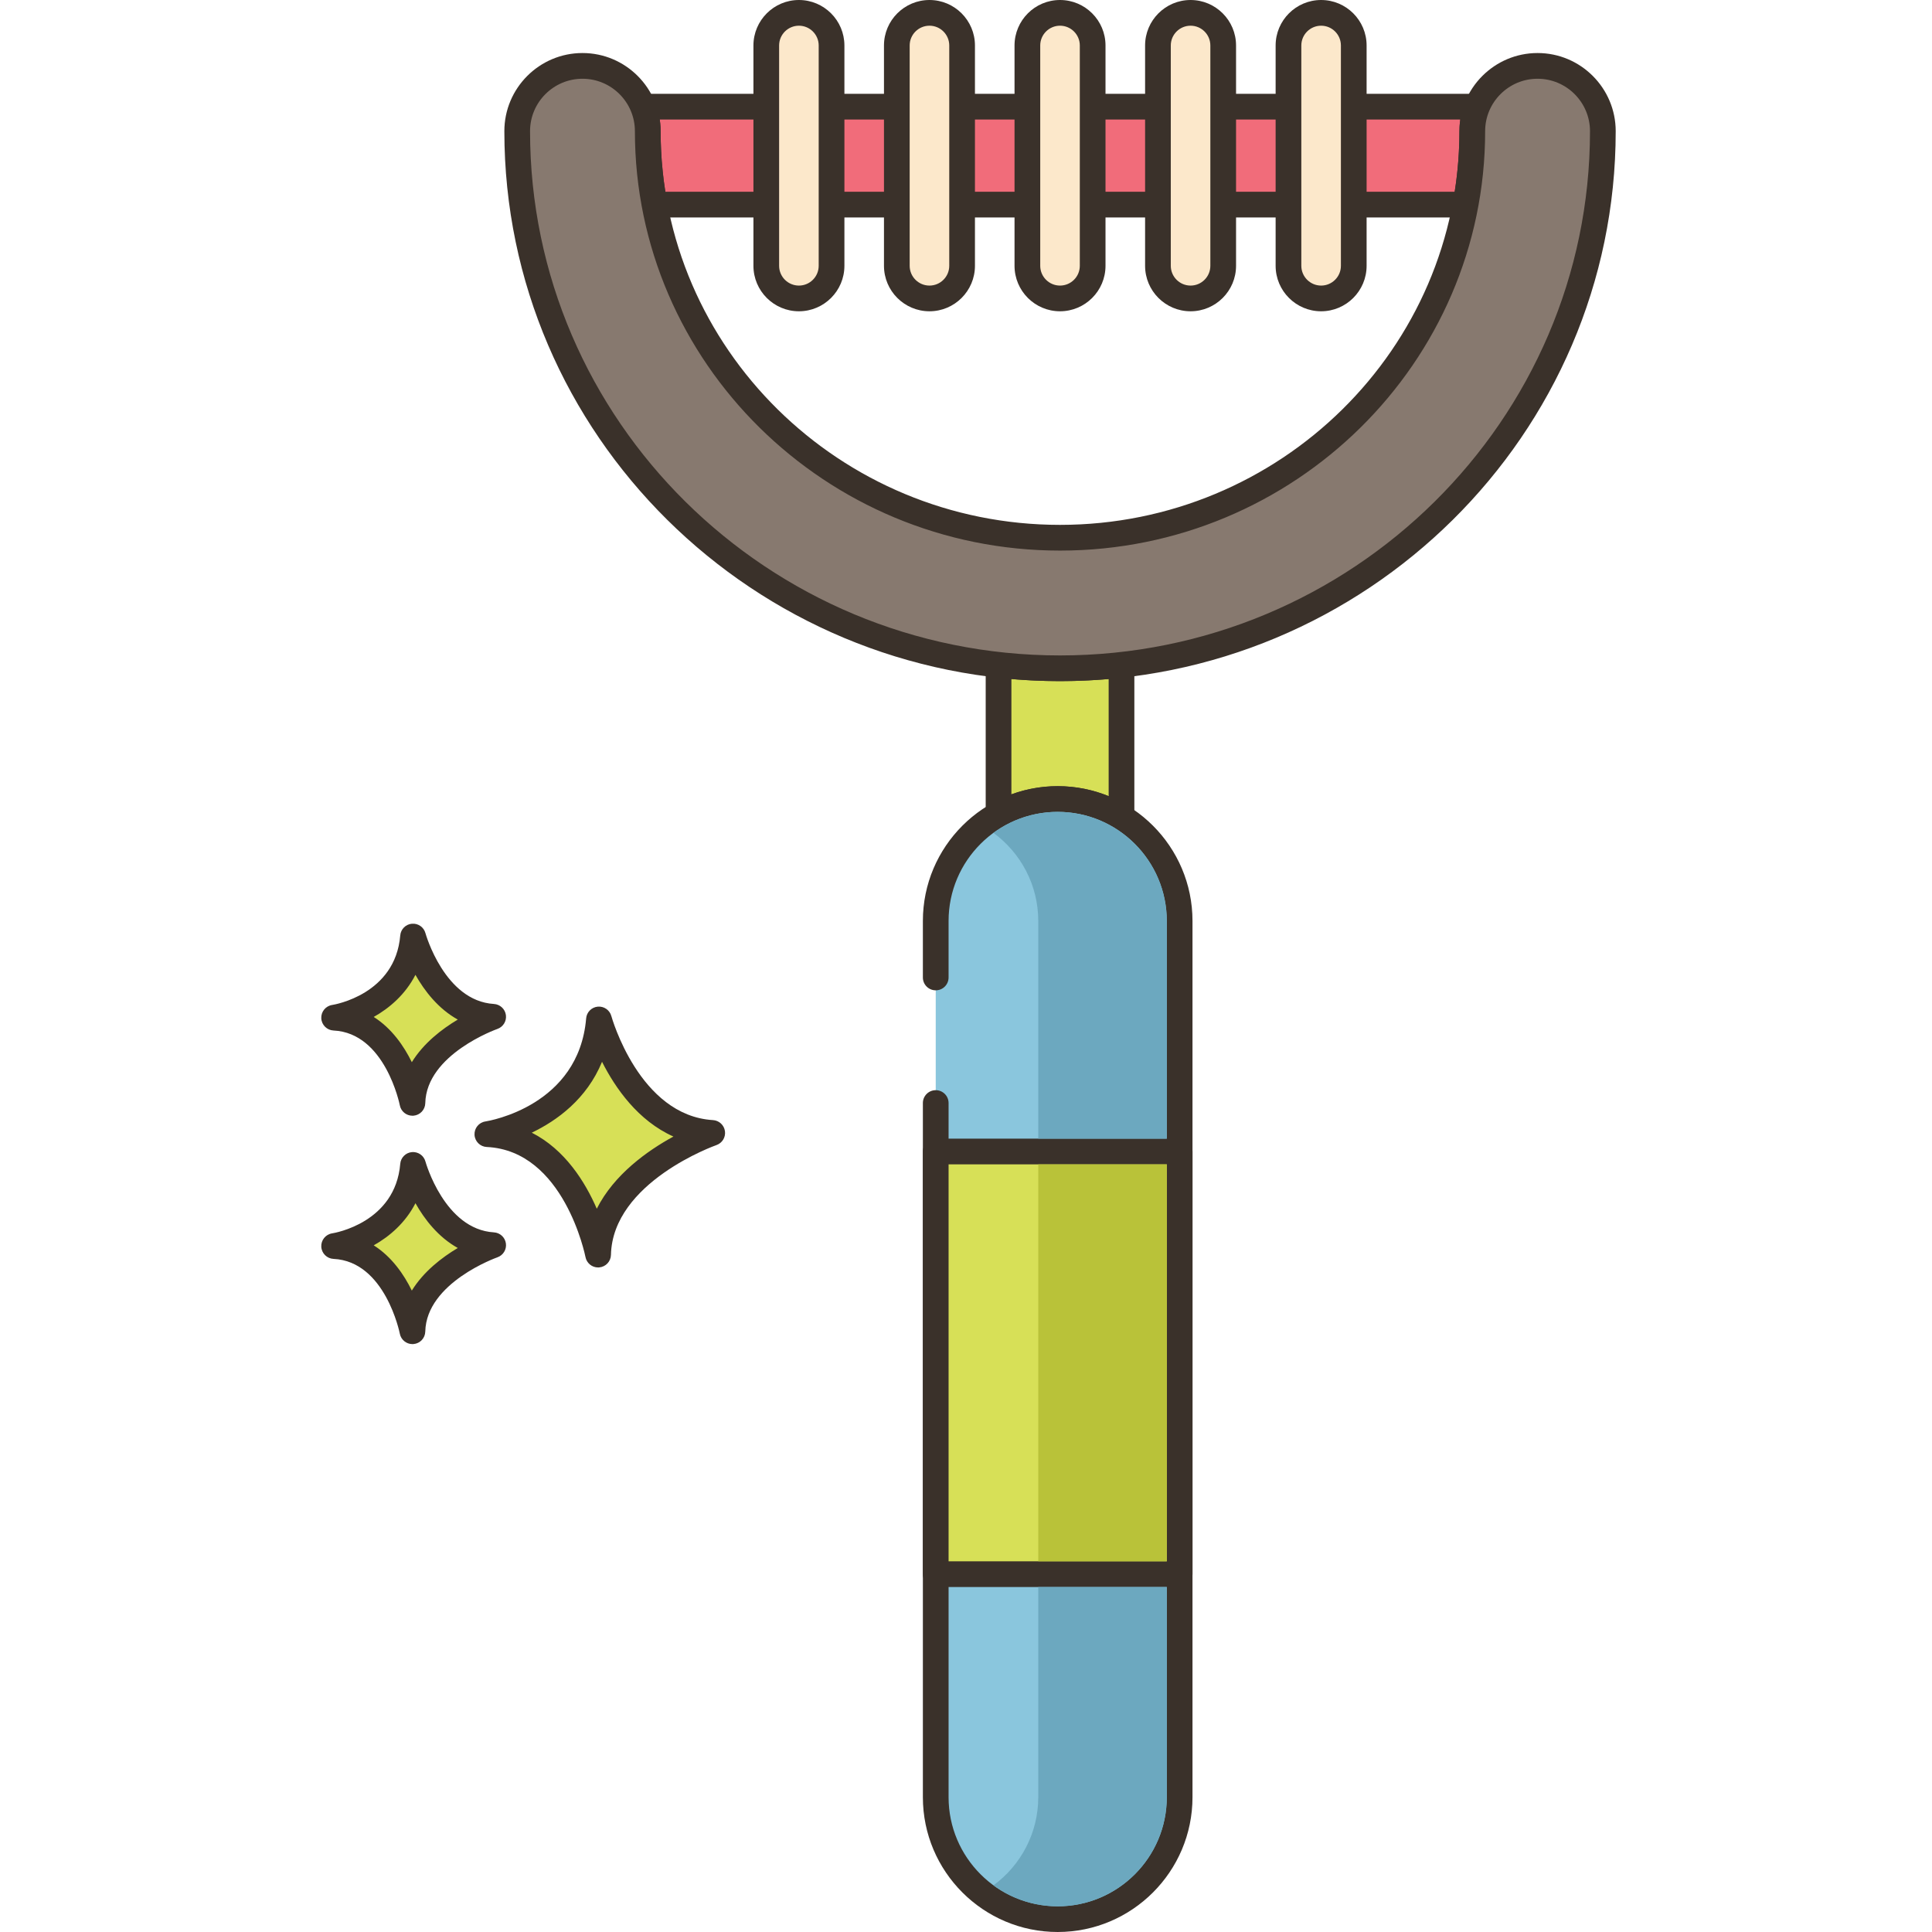 <svg height="450pt" viewBox="-74 0 450 450.994" width="450pt" xmlns="http://www.w3.org/2000/svg"><path d="m75.598 24.898c.062.098.102.199.102.301.141.34.281.699.379 1.059.281.898.461 1.84.562 2.801.059.52.078 1.039.078 1.559 0 1.461.039 2.922.102 4.359.078 1.863.219 3.68.418 5.5.062.66.141 1.301.219 1.941.043.379.102.762.16 1.141.184 1.418.422 2.82.684 4.199h189.297c1.043-5.559 1.582-11.301 1.582-17.141 0-2.02.398-3.961 1.121-5.719zm0 0" fill="#f16c7a"/><path d="m272.789 23.227c-.555-.832-1.488-1.328-2.488-1.328h-194.703c-1.082 0-2.082.586-2.613 1.531-.449.793-.504 1.742-.176 2.574.031.113.07.223.117.336.094.23.195.473.289.809.207.668.355 1.414.445 2.254.043.406.059.809.059 1.215 0 1.5.043 3.004.105 4.488.082 1.93.227 3.793.426 5.641.066.695.148 1.371.227 1.984.043.414.105.824.168 1.203.164 1.285.387 2.676.707 4.375.266 1.418 1.504 2.449 2.949 2.449h189.297c1.445 0 2.684-1.031 2.953-2.449 1.082-5.785 1.629-11.738 1.629-17.691 0-1.59.301-3.133.895-4.586.379-.922.273-1.977-.285-2.805zm-6.609 7.391c0 4.75-.371 9.492-1.105 14.141h-184.254c-.086-.551-.168-1.121-.246-1.715-.051-.312-.098-.629-.141-.996-.074-.605-.152-1.211-.211-1.895-.199-1.773-.328-3.508-.406-5.297-.059-1.398-.098-2.816-.098-4.234 0-.637-.027-1.273-.098-1.871-.031-.289-.066-.57-.109-.852h186.867c-.133.895-.199 1.805-.199 2.719zm0 0" fill="#3a312a"/><path d="m65.32 237.969c-1.949 23.129-26.051 26.781-26.051 26.781 20.695.973 25.852 28.117 25.852 28.117.441-19.352 26.641-28.402 26.641-28.402-19.625-1.176-26.441-26.496-26.441-26.496zm0 0" fill="#d7e057"/><path d="m91.941 261.469c-17.207-1.031-23.664-24.047-23.727-24.281-.383-1.406-1.719-2.332-3.164-2.203-1.453.133-2.598 1.285-2.719 2.734-1.723 20.43-22.629 23.926-23.512 24.066-1.527.23-2.625 1.578-2.547 3.121.082 1.539 1.316 2.77 2.859 2.84 18.055.852 22.996 25.438 23.043 25.688.273 1.422 1.516 2.434 2.941 2.434.086 0 .168-.004.254-.012 1.531-.129 2.715-1.387 2.75-2.918.391-17.016 24.383-25.555 24.625-25.637 1.352-.473 2.184-1.828 1.988-3.246-.199-1.418-1.363-2.5-2.793-2.586zm-27.129 20.691c-2.715-6.262-7.418-13.812-15.176-17.754 5.863-2.805 12.816-7.824 16.402-16.543 3.105 6.141 8.398 13.758 16.668 17.445-6.012 3.277-13.844 8.809-17.895 16.852zm0 0" fill="#3a312a"/><path d="m21.922 271.93c-1.379 16.359-18.422 18.941-18.422 18.941 14.637.691 18.281 19.891 18.281 19.891.312-13.691 18.844-20.09 18.844-20.09-13.883-.832-18.703-18.742-18.703-18.742zm0 0" fill="#d7e057"/><path d="m40.805 287.676c-11.535-.691-15.945-16.375-15.988-16.531-.379-1.406-1.707-2.328-3.164-2.203-1.453.129-2.598 1.285-2.719 2.734-1.16 13.742-15.293 16.133-15.883 16.227-1.527.23-2.629 1.582-2.551 3.125.082 1.539 1.316 2.766 2.855 2.84 12.07.57 15.449 17.289 15.477 17.449.27 1.426 1.52 2.441 2.945 2.441.082 0 .164-.004.25-.012 1.531-.125 2.715-1.383 2.75-2.922.262-11.418 16.664-17.266 16.828-17.32 1.352-.469 2.188-1.824 1.992-3.242-.195-1.418-1.363-2.5-2.793-2.586zm-19.168 13.59c-1.852-3.773-4.684-7.895-8.895-10.562 3.711-2.082 7.395-5.258 9.742-9.832 2.113 3.75 5.309 7.91 9.879 10.449-3.695 2.203-7.973 5.48-10.727 9.945zm0 0" fill="#3a312a"/><path d="m21.922 218.617c-1.379 16.355-18.422 18.938-18.422 18.938 14.637.688 18.281 19.891 18.281 19.891.312-13.688 18.844-20.09 18.844-20.09-13.883-.832-18.703-18.738-18.703-18.738zm0 0" fill="#d7e057"/><path d="m40.805 234.359c-11.531-.688-15.945-16.371-15.988-16.527-.379-1.402-1.707-2.328-3.164-2.203-1.453.129-2.598 1.285-2.719 2.734-1.16 13.742-15.293 16.133-15.883 16.227-1.527.23-2.629 1.582-2.551 3.121.082 1.543 1.316 2.77 2.855 2.844 12.07.566 15.449 17.289 15.477 17.453.27 1.426 1.52 2.438 2.945 2.438.082 0 .164 0 .25-.008 1.531-.129 2.715-1.387 2.75-2.922.262-11.418 16.664-17.27 16.828-17.324 1.352-.469 2.188-1.828 1.992-3.246-.195-1.418-1.363-2.5-2.793-2.586zm-19.168 13.59c-1.852-3.77-4.684-7.895-8.895-10.559 3.707-2.082 7.395-5.258 9.738-9.832 2.113 3.746 5.309 7.906 9.883 10.445-3.695 2.203-7.973 5.48-10.727 9.945zm0 0" fill="#3a312a"/><path d="m172.938 155.996c-4.84 0-9.617-.277-14.34-.797v34.898c4.082-2.281 8.781-3.578 13.801-3.578 5.461 0 10.559 1.539 14.902 4.199v-35.52c-4.723.52-9.5.797-14.363.797zm0 0" fill="#d7e057"/><path d="m189.301 152.965c-.633-.57-1.484-.836-2.328-.75-9.414 1.039-18.605 1.043-28.047 0-.84-.086-1.695.18-2.328.75-.633.57-1 1.383-1 2.234v34.898c0 1.062.566 2.047 1.484 2.59.918.535 2.051.547 2.98.031 7.828-4.371 17.977-4.156 25.672.559.48.293 1.023.441 1.566.441.504 0 1.012-.125 1.465-.383.949-.531 1.535-1.531 1.535-2.617v-35.52c0-.852-.367-1.664-1-2.234zm-5 32.883c-3.766-1.535-7.801-2.328-11.902-2.328-3.695 0-7.359.652-10.801 1.914v-26.926c7.648.652 15.074.652 22.703 0zm0 0" fill="#3a312a"/><path d="m284.422 15.379c-8.414 0-15.238 6.824-15.238 15.238 0 52.332-43.172 94.906-96.238 94.906-53.062 0-96.238-42.574-96.238-94.906 0-8.414-6.82-15.238-15.234-15.238-8.418 0-15.238 6.824-15.238 15.238 0 69.137 56.844 125.383 126.711 125.383 69.871 0 126.715-56.246 126.715-125.383 0-8.414-6.82-15.238-15.238-15.238zm0 0" fill="#87796f"/><path d="m284.422 12.379c-10.055 0-18.238 8.184-18.238 18.238 0 50.68-41.824 91.906-93.238 91.906-51.41 0-93.238-41.227-93.238-91.906 0-10.055-8.18-18.238-18.234-18.238-10.059 0-18.238 8.184-18.238 18.238 0 70.789 58.188 128.379 129.711 128.379 71.523 0 129.715-57.59 129.715-128.379 0-10.055-8.18-18.238-18.238-18.238zm-111.477 140.621c-68.215 0-123.711-54.898-123.711-122.379 0-6.75 5.492-12.238 12.238-12.238 6.75 0 12.238 5.488 12.238 12.238 0 53.984 44.52 97.906 99.238 97.906s99.238-43.922 99.238-97.906c0-6.75 5.488-12.238 12.238-12.238 6.746 0 12.238 5.488 12.238 12.238-.004 67.48-55.5 122.379-123.719 122.379zm0 0" fill="#3a312a"/><path d="m172.402 186.516c-15.723 0-28.469 12.746-28.469 28.465v204.547c0 15.719 12.746 28.465 28.469 28.465s28.469-12.746 28.469-28.465v-204.547c0-15.719-12.746-28.465-28.469-28.465zm0 0" fill="#8ac6dd"/><path d="m172.402 183.516c-17.352 0-31.469 14.113-31.469 31.465v13.195c0 1.66 1.344 3 3 3 1.66 0 3-1.34 3-3v-13.195c0-14.039 11.426-25.465 25.469-25.465 14.043 0 25.469 11.422 25.469 25.465v204.547c0 14.043-11.426 25.465-25.469 25.465-14.043 0-25.469-11.422-25.469-25.465v-162.043c0-1.66-1.34-3-3-3-1.656 0-3 1.34-3 3v162.043c0 17.352 14.117 31.465 31.469 31.465 17.352 0 31.469-14.117 31.469-31.465v-204.547c0-17.352-14.117-31.465-31.469-31.465zm0 0" fill="#3a312a"/><path d="m143.934 268.801h56.938v98.664h-56.938zm0 0" fill="#d7e057"/><path d="m200.871 265.801h-56.938c-1.656 0-3 1.344-3 3v98.664c0 1.656 1.344 3 3 3h56.938c1.656 0 3-1.344 3-3v-98.664c0-1.656-1.344-3-3-3zm-3 98.664h-50.938v-92.664h50.938zm0 0" fill="#3a312a"/><path d="m111.996 3c-4.207 0-7.617 3.41-7.617 7.617v51.43c0 4.207 3.41 7.617 7.617 7.617 4.207 0 7.621-3.41 7.621-7.617v-51.426c-.004-4.211-3.414-7.621-7.621-7.621zm0 0" fill="#fce8cb"/><path d="m111.996 0c-5.852 0-10.617 4.766-10.617 10.617v51.43c0 5.855 4.766 10.617 10.617 10.617 5.855 0 10.621-4.762 10.621-10.617v-51.43c-.004-5.852-4.766-10.617-10.621-10.617zm4.617 62.047c0 2.547-2.07 4.617-4.617 4.617s-4.621-2.07-4.621-4.617v-51.43c0-2.547 2.074-4.617 4.621-4.617 2.543 0 4.617 2.07 4.617 4.617zm0 0" fill="#3a312a"/><path d="m142.473 3c-4.211 0-7.621 3.41-7.621 7.617v51.43c0 4.207 3.414 7.617 7.621 7.617 4.203 0 7.617-3.41 7.617-7.617v-51.426c0-4.211-3.41-7.621-7.617-7.621zm0 0" fill="#fce8cb"/><path d="m142.473 0c-5.855 0-10.621 4.766-10.621 10.617v51.43c0 5.855 4.766 10.617 10.621 10.617 5.855 0 10.617-4.762 10.617-10.617v-51.43c0-5.852-4.762-10.617-10.617-10.617zm4.617 62.047c0 2.547-2.07 4.617-4.617 4.617-2.551 0-4.621-2.07-4.621-4.617v-51.43c0-2.547 2.074-4.617 4.621-4.617 2.543 0 4.617 2.07 4.617 4.617zm0 0" fill="#3a312a"/><path d="m172.945 3c-4.207 0-7.617 3.41-7.617 7.617v51.43c0 4.207 3.41 7.617 7.617 7.617 4.211 0 7.621-3.41 7.621-7.617v-51.426c0-4.211-3.41-7.621-7.621-7.621zm0 0" fill="#fce8cb"/><path d="m172.945 0c-5.855 0-10.617 4.766-10.617 10.617v51.43c0 5.855 4.762 10.617 10.617 10.617 5.859 0 10.621-4.762 10.621-10.617v-51.43c0-5.852-4.762-10.617-10.621-10.617zm4.621 62.047c0 2.547-2.07 4.617-4.621 4.617-2.543 0-4.617-2.07-4.617-4.617v-51.43c0-2.547 2.07-4.617 4.617-4.617 2.547 0 4.621 2.07 4.621 4.617zm0 0" fill="#3a312a"/><path d="m203.422 3c-4.207 0-7.617 3.41-7.617 7.617v51.43c0 4.207 3.414 7.617 7.617 7.617 4.207 0 7.617-3.41 7.617-7.617v-51.426c0-4.211-3.406-7.621-7.617-7.621zm0 0" fill="#fce8cb"/><path d="m203.422 0c-5.855 0-10.617 4.766-10.617 10.617v51.43c0 5.855 4.762 10.617 10.617 10.617s10.617-4.762 10.617-10.617v-51.43c0-5.852-4.762-10.617-10.617-10.617zm4.617 62.047c0 2.547-2.07 4.617-4.617 4.617s-4.617-2.07-4.617-4.617v-51.43c0-2.547 2.07-4.617 4.617-4.617s4.617 2.07 4.617 4.617zm0 0" fill="#3a312a"/><path d="m233.898 3c-4.207 0-7.621 3.41-7.621 7.617v51.43c0 4.207 3.414 7.617 7.621 7.617 4.207 0 7.617-3.41 7.617-7.617v-51.426c0-4.211-3.41-7.621-7.617-7.621zm0 0" fill="#fce8cb"/><path d="m233.898 0c-5.855 0-10.621 4.766-10.621 10.617v51.43c0 5.855 4.766 10.617 10.621 10.617 5.855 0 10.617-4.762 10.617-10.617v-51.43c0-5.852-4.762-10.617-10.617-10.617zm4.617 62.047c0 2.547-2.07 4.617-4.617 4.617-2.547 0-4.621-2.07-4.621-4.617v-51.43c0-2.547 2.074-4.617 4.621-4.617 2.547 0 4.617 2.07 4.617 4.617zm0 0" fill="#3a312a"/><path d="m167.867 370.461v49.059c0 8.441-4.121 15.941-10.461 20.582 4.199 3.078 9.402 4.898 15 4.898 14.039 0 25.461-11.422 25.461-25.48v-49.059zm0 0" fill="#6ca8bf"/><path d="m172.406 189.52c-5.598 0-10.801 1.82-15 4.902 6.34 4.637 10.461 12.117 10.461 20.559v50.82h30v-50.82c0-14.039-11.422-25.461-25.461-25.461zm0 0" fill="#6ca8bf"/><path d="m167.867 271.801h30v92.66h-30zm0 0" fill="#b9c239"/></svg>